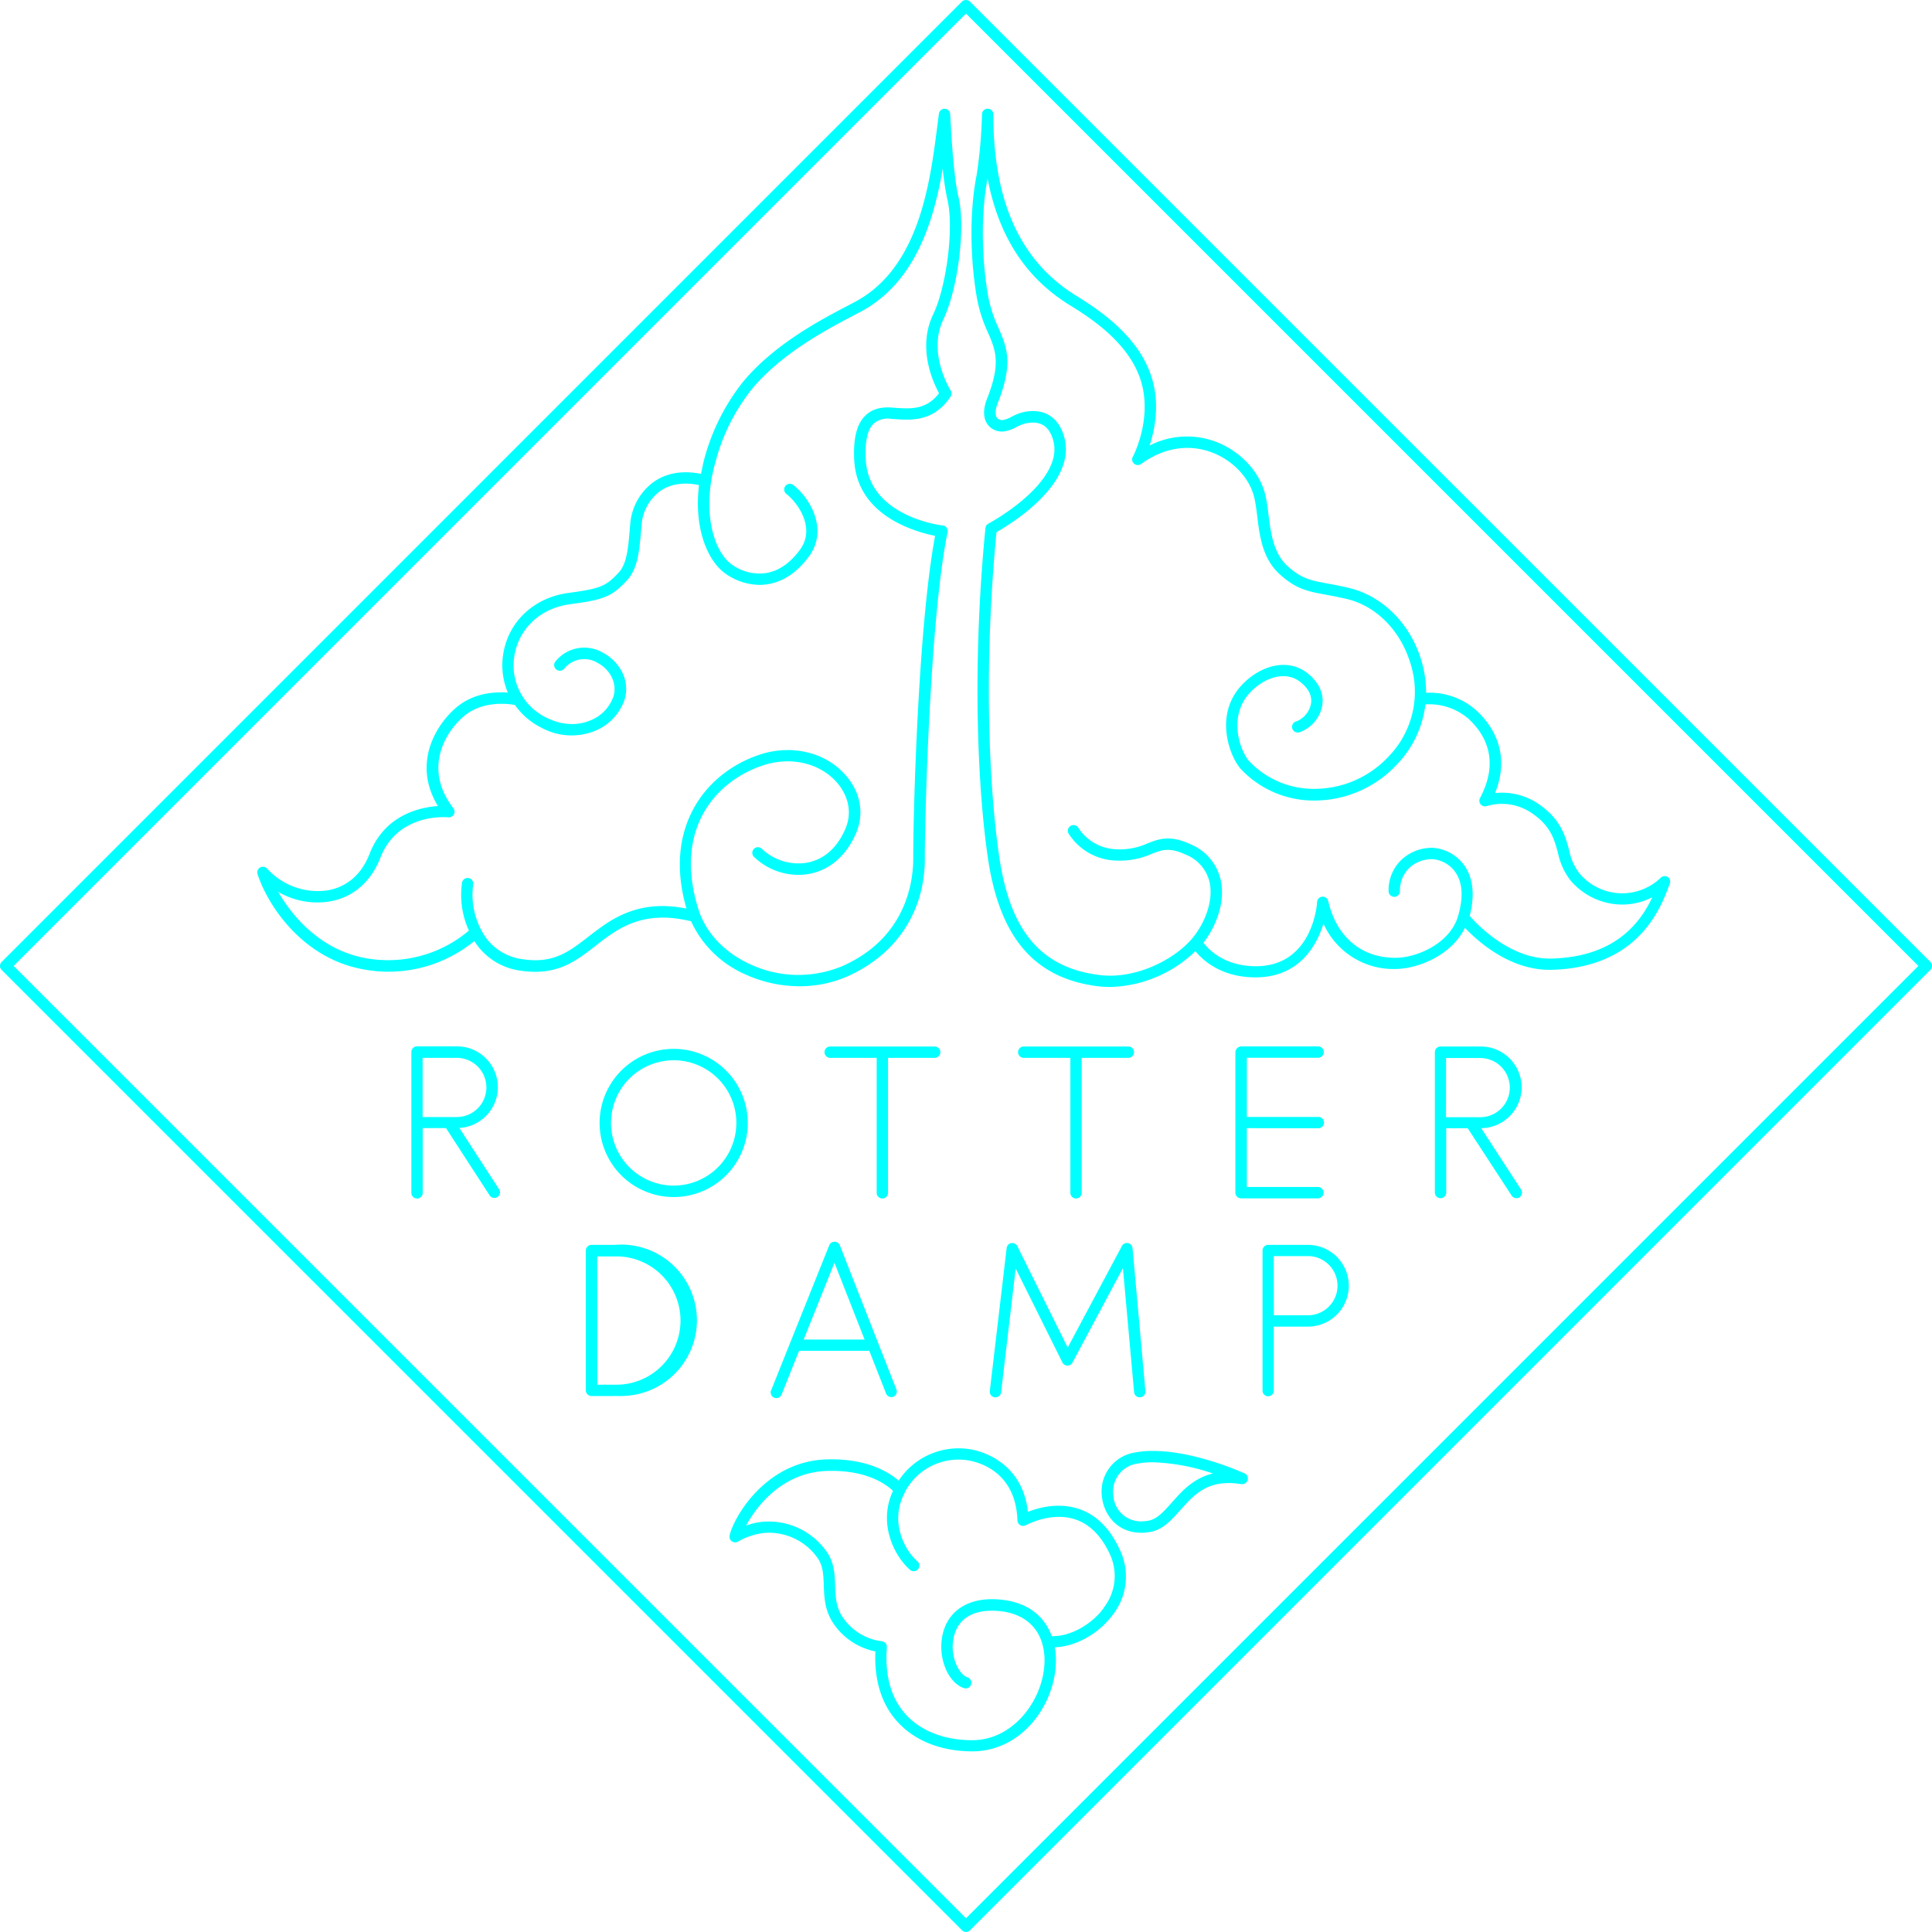 <svg id="Layer_1" data-name="Layer 1" xmlns="http://www.w3.org/2000/svg" viewBox="0 0 554.95 554.94"><defs><style>.cls-1{fill:aqua;}</style></defs><title>rotterdamp MAIN LOGO</title><g id="Laag_2" data-name="Laag 2"><g id="Layer_1-2" data-name="Layer 1"><path class="cls-1" d="M276.79,554.94a1.62,1.62,0,0,1-1.14-.48L-.22,278.6a1.61,1.61,0,0,1,0-2.28L275.63.45a1.68,1.68,0,0,1,2.29,0L553.79,276.3a1.62,1.62,0,0,1,0,2.29L277.93,554.47A1.61,1.61,0,0,1,276.79,554.94ZM3.23,277.46,276.79,551,550.35,277.46,276.79,3.9Z" transform="translate(0.69 0)"/><path class="cls-1" d="M309,433.37c-5.78-1.86-11.44-.29-14.43.9-1.46-12.85-11-16.65-15.25-17.71a20.59,20.59,0,0,0-21.88,8.74c-2.75-2.39-9.15-6.47-20.75-6.1-17.79.57-26.84,17.16-27.81,21.87a1.63,1.63,0,0,0,2.43,1.73,19.13,19.13,0,0,1,7.63-2.49,17.12,17.12,0,0,1,15.17,7.15c1.63,2.28,1.72,4.91,1.83,8,.12,3.32.26,7.07,2.66,10.71a19.05,19.05,0,0,0,12.16,8.19c-.36,8.5,1.84,15.36,6.53,20.41,4.95,5.35,12.52,8.29,21.32,8.29,14.16,0,23.86-13.39,24-25.89a22.12,22.12,0,0,0-.33-4c5.9-.18,12.58-3.82,16.62-9.28a17.81,17.81,0,0,0,2.08-18.7C318.16,439,314.12,435,309,433.37Zm7.29,28.6c-3.61,4.87-9.82,8.17-14.87,8-2.09-5.72-7.09-10.3-16.49-10.61-8.19-.24-13.79,3.84-15,10.86-1.14,6.39,1.86,13.27,6.33,14.7a1.63,1.63,0,0,0,1-3.1h0c-2.57-.83-5-5.94-4.11-11,.54-3.15,2.77-8.39,11.68-8.15,7.23.2,12.1,3.6,13.82,9.32h0a16.91,16.91,0,0,1,.69,5.2c-.15,10.72-8.72,22.67-20.78,22.67-7.88,0-14.6-2.57-18.93-7.24s-6.21-11.22-5.58-19.44a1.62,1.62,0,0,0-1.49-1.75h0a15.85,15.85,0,0,1-11.26-7c-1.89-2.87-2-5.86-2.11-9s-.24-6.62-2.43-9.72a20.33,20.33,0,0,0-17.93-8.62,17.93,17.93,0,0,0-5.22,1.14c3-5.57,10.41-15.3,23.2-15.71,11.51-.38,17.16,3.94,19,5.71h0c-4.47,9.64.63,19,4.9,22.7a1.62,1.62,0,1,0,2.11-2.47h0c-3.54-3.05-7.78-10.85-4.06-18.84.13-.28.28-.54.41-.8v-.11a17.35,17.35,0,0,1,19.39-9c4.68,1.14,12.58,4.94,13,17a1.63,1.63,0,0,0,1.66,1.59,1.56,1.56,0,0,0,.76-.22c.07,0,7.18-3.93,14.12-1.67,4.21,1.38,7.57,4.76,10,10a14.77,14.77,0,0,1-1.76,15.4Z" transform="translate(0.69 0)"/><path class="cls-1" d="M356.57,423.13c-1.71-.77-14.6-6.36-26.07-6.36a27,27,0,0,0-5.38.48,11.33,11.33,0,0,0-9.3,12.58c.48,5,4.22,10.44,11.29,10.44a13.83,13.83,0,0,0,2.65-.25c3.64-.65,6.05-3.43,8.59-6.26,3.43-3.82,6.86-7.77,13.85-7.77a20.79,20.79,0,0,1,3.61.32h.26a1.63,1.63,0,0,0,.48-3.2Zm-20.67,8.46c-2.28,2.55-4.19,4.76-6.73,5.22a12.08,12.08,0,0,1-2.07.19,7.89,7.89,0,0,1-8-7.49,8.08,8.08,0,0,1,6.68-9.06,24.5,24.5,0,0,1,4.76-.42,58.66,58.66,0,0,1,17.15,3.21c-5.6,1.36-9,5.17-11.77,8.35Z" transform="translate(0.69 0)"/><path class="cls-1" d="M192.82,343.84a21.28,21.28,0,1,1,21.28-21.28A21.27,21.27,0,0,1,192.82,343.84Zm0-39.29a18,18,0,1,0,18,18A18,18,0,0,0,192.82,304.55Z" transform="translate(0.69 0)"/><path class="cls-1" d="M267.77,300.6h-30a1.63,1.63,0,0,0,0,3.26h13.36v38.76a1.63,1.63,0,0,0,3.26,0h0V303.86h13.39a1.63,1.63,0,0,0,0-3.26Z" transform="translate(0.69 0)"/><path class="cls-1" d="M323.37,300.6h-30a1.63,1.63,0,1,0,0,3.26h13.39v38.76a1.63,1.63,0,0,0,3.26,0h0V303.86h13.4a1.63,1.63,0,0,0,0-3.26Z" transform="translate(0.69 0)"/><path class="cls-1" d="M175.89,401h-6.66a1.64,1.64,0,0,1-1.64-1.62V359.21a1.63,1.63,0,0,1,1.62-1.63h6.67a21.74,21.74,0,1,1,3,43.37,21.31,21.31,0,0,1-3,0Zm-5-3.26h5a18.43,18.43,0,0,0,.92-36.85h-5.95Z" transform="translate(0.69 0)"/><path class="cls-1" d="M142.7,341.67,131.26,324a11.73,11.73,0,0,0-.73-23.44H119.09a1.62,1.62,0,0,0-1.62,1.62h0v40.45a1.63,1.63,0,0,0,3.26,0v-18.6h6.69L140,343.44a1.63,1.63,0,0,0,2.73-1.77h0Zm-22-37.81h9.82a8.48,8.48,0,1,1,0,17h-9.82Z" transform="translate(0.69 0)"/><path class="cls-1" d="M363.58,401.07a1.62,1.62,0,0,1-1.62-1.62h0V359.21a1.63,1.63,0,0,1,1.62-1.63H375a11.74,11.74,0,0,1,0,23.48h-9.81v18.39a1.62,1.62,0,0,1-1.63,1.62Zm1.63-23.27H375a8.49,8.49,0,0,0,0-17h-9.81Z" transform="translate(0.69 0)"/><path class="cls-1" d="M436.2,341.65l-11.43-17.59a11.73,11.73,0,1,0-.24-23.46H413.09a1.63,1.63,0,0,0-1.63,1.62h0v40.32a1.63,1.63,0,0,0,3.26,0h0V324.07h6.17l12.64,19.37a1.64,1.64,0,0,0,1.36.73,1.56,1.56,0,0,0,.89-.27A1.61,1.61,0,0,0,436.2,341.65Zm-21.52-37.74h9.81a8.48,8.48,0,1,1,0,17h-9.83Z" transform="translate(0.69 0)"/><path class="cls-1" d="M377.86,324.08a1.63,1.63,0,1,0,0-3.25h-20.4v-17h20.46a1.63,1.63,0,1,0,0-3.26H355.78a1.75,1.75,0,0,0-1.62,1.76v40.25a1.63,1.63,0,0,0,1.62,1.63h22.09a1.63,1.63,0,0,0,0-3.26H357.46v-16.9Z" transform="translate(0.69 0)"/><path class="cls-1" d="M285.24,401.38h-.19a1.64,1.64,0,0,1-1.43-1.81l4.84-41.07a1.62,1.62,0,0,1,3.07-.54L306,387.07l15.57-29.16a1.61,1.61,0,0,1,2.19-.68,1.6,1.6,0,0,1,.86,1.29l3.7,41.08a1.63,1.63,0,0,1-3.25.29l-3.21-35.64L307.36,391.4a1.57,1.57,0,0,1-1.46.85,1.61,1.61,0,0,1-1.43-.9l-13.42-27-4.19,35.63A1.63,1.63,0,0,1,285.24,401.38Z" transform="translate(0.69 0)"/><path class="cls-1" d="M256.81,399.15l-16.28-41.47a1.62,1.62,0,0,0-1.51-1h0a1.63,1.63,0,0,0-1.51,1l-11.27,28.12h0l-5.35,13.37a1.63,1.63,0,1,0,3,1.21L228.84,388H249l4.84,12.3a1.63,1.63,0,0,0,1.52,1,1.77,1.77,0,0,0,.6-.11A1.65,1.65,0,0,0,256.81,399.15Zm-26.66-14.37L239,362.71l8.66,22.07Z" transform="translate(0.69 0)"/><path class="cls-1" d="M270.27,91.77c4.24-8.84,6.43-26.6,4.35-35.21C273,50,272.26,33,272.25,32.78a1.63,1.63,0,0,0-3.24-.14c-.17,1.24-.34,2.56-.51,3.92-2.06,16-5.15,40.09-23.31,50l-2.58,1.36c-7.28,3.81-20.86,10.89-29.86,21.74a60.89,60.89,0,0,0-11.56,23.88v.17c-.22.94-.4,1.76-.52,2.41-6.49-1.32-10.86.43-13.46,2.21a16.56,16.56,0,0,0-6.87,12.18c-.07.71-.12,1.43-.19,2.15-.38,4.51-.77,9.16-3,11.66-3.88,4.26-5.61,4.76-14.61,6-9.8,1.33-17.16,8.17-18.66,17.43a20.08,20.08,0,0,0,1.31,11.2c-3.62-.27-9.82,0-14.87,4.32-5.72,4.88-12.68,16-5.22,28.26-5.21.36-15.3,2.55-19.63,13.72-2.88,7.4-8.08,9.79-12,10.49a19.64,19.64,0,0,1-17.4-6.21,1.62,1.62,0,0,0-2.76,1.59c2.55,8,12.14,23.9,30.16,27.28a40.09,40.09,0,0,0,7.49.71,38.82,38.82,0,0,0,24.59-8.81c.15.23.29.47.46.7a18.54,18.54,0,0,0,13.07,7.85,28.36,28.36,0,0,0,4,.29c7.67,0,12.33-3.61,17.22-7.4,1.43-1.14,2.91-2.28,4.51-3.35,8.68-6,16.48-5.26,23-3.77A30.59,30.59,0,0,0,213.67,280a37.51,37.51,0,0,0,15.3,3.29,34,34,0,0,0,13.64-2.79c14.21-6.28,22.35-18.64,22.35-33.91,0-13.65,1.57-69.54,6.53-93.73a1.64,1.64,0,0,0-1.28-1.93l-.15,0c-.21,0-21.19-2.43-22.07-18.91-.28-5.1.47-8.55,2.21-10.29a6.17,6.17,0,0,1,5-1.42l1.07.07c4.76.33,11.28.8,16.09-6.47a1.64,1.64,0,0,0,0-1.78C272.28,112,265.64,101.44,270.27,91.77Zm-13.81,25.37-1.14-.08c-3.24-.2-5.72.57-7.48,2.36-2.46,2.43-3.49,6.61-3.16,12.76.86,16.12,17.69,20.59,23.23,21.74-4.71,25-6.28,77.12-6.28,92.71,0,6.59-2,22.78-20.4,30.89a32.78,32.78,0,0,1-26.31-.48c-7.39-3.33-12.84-9.05-14.95-15.69-7.43-23.41,5.18-37,18.25-41.42,7.8-2.68,16.09-.94,21.12,4.43,3.7,4,4.77,9,2.87,13.54-2.94,7-7.6,9.24-11,9.88a15.17,15.17,0,0,1-13.16-4.06,1.62,1.62,0,0,0-2.28,2.28,18.3,18.3,0,0,0,16.09,5c5.9-1.14,10.66-5.32,13.4-11.83,2.41-5.71,1.14-12.09-3.51-17-5.9-6.32-15.53-8.4-24.55-5.3-15.3,5.24-27.45,20.86-20.71,44.11-6.77-1.32-14.72-1.41-23.56,4.67-1.68,1.15-3.19,2.29-4.65,3.44-5.57,4.32-10,7.73-18.76,6.45A15.44,15.44,0,0,1,138.64,269a21.72,21.72,0,0,1-3.43-14.79,1.63,1.63,0,1,0-3.19-.66h0A24.76,24.76,0,0,0,134,267.31a36,36,0,0,1-29.88,7.87c-12.78-2.41-20.84-11.93-24.9-19a22.34,22.34,0,0,0,14.94,2.73c6.61-1.2,11.73-5.65,14.4-12.51,5-12.91,18.93-11.69,19.52-11.63a1.63,1.63,0,0,0,1.45-2.62c-8.75-11.35-2.29-21.93,3-26.39,5.54-4.75,13.25-3.53,14.69-3.26a20.53,20.53,0,0,0,7.73,6.59,18,18,0,0,0,15.42.78,14.88,14.88,0,0,0,8.35-8.93c1.77-6.05-2-11.21-6.17-13.42A10.59,10.59,0,0,0,158.86,190a1.63,1.63,0,0,0,2.52,2.07,7.39,7.39,0,0,1,9.57-1.68c3.08,1.62,5.82,5.34,4.58,9.64a11.52,11.52,0,0,1-6.53,6.86c-2.73,1.15-7.14,2-12.67-.71a16.64,16.64,0,0,1-9.26-17.86c1.29-7.83,7.53-13.61,15.88-14.75,9.56-1.29,12-2,16.57-7,3-3.31,3.43-8.53,3.89-13.57.06-.71.11-1.42.18-2.12A13.29,13.29,0,0,1,189,141c2.93-2,6.74-2.58,11.1-1.66-1.44,11.81,2.08,21.2,7.24,25.16A17.16,17.16,0,0,0,217.46,168a14.71,14.71,0,0,0,2.2-.16c4.57-.68,8.69-3.43,12.11-8.15,5.35-7.39.53-16.36-4.58-20.37a1.62,1.62,0,1,0-2,2.56c3.23,2.51,8.43,9.71,4,15.89-2.89,4-6.23,6.29-10,6.86a13.59,13.59,0,0,1-9.86-2.61c-4.63-3.53-7.72-13-5.58-24.76a4.64,4.64,0,0,1,.17-.86c.07-.32.16-.73.24-1.14s.23-1,.38-1.53.35-1.33.56-2v-.06a56.49,56.49,0,0,1,10.14-19.85c8.58-10.38,21.74-17.26,28.86-21,1-.53,1.89-1,2.63-1.38,15.52-8.43,20.79-25.91,23.37-41.07a74.9,74.9,0,0,0,1.35,9c1.91,7.89-.21,24.87-4.12,33-4.57,9.58,0,19.45,1.71,22.58C265.36,117.77,260.85,117.45,256.46,117.14Z" transform="translate(0.69 0)"/><path class="cls-1" d="M478.39,251.93a1.63,1.63,0,0,0-2,.15,16,16,0,0,1-22.64-.37c-.28-.29-.55-.59-.8-.9a15.57,15.57,0,0,1-2.93-6.66c-1.15-4.17-2.44-8.9-8.78-13.21a18.55,18.55,0,0,0-12.49-3.14c4.79-11.93-1.25-20-5.52-23.86A20.16,20.16,0,0,0,408.94,199a32.15,32.15,0,0,0-1.38-9.34c-3.14-10.47-11.06-18.42-20.68-20.76-2.38-.58-4.38-.93-6.14-1.27-4.87-.89-7.56-1.37-11.57-5s-4.81-9.25-5.47-14.59c-.24-1.9-.46-3.69-.84-5.43-1.43-6.74-7-12.88-14.12-15.64a23.53,23.53,0,0,0-19.22,1c1.51-4.57,3-12,.56-19.66-3.54-11.21-14-18.68-21.56-23.31-16.08-9.86-23.89-26.95-23.89-52.23A1.62,1.62,0,0,0,283,31.22h0a1.63,1.63,0,0,0-1.62,1.59,136.33,136.33,0,0,1-1.52,17.35c-2.42,12.27-1.55,26.41.08,35.55a41.2,41.2,0,0,0,3.17,9.85c2.18,5.07,3.77,8.74-.28,19-1.65,4.16-.53,6.5.29,7.53a5.1,5.1,0,0,0,4.88,1.78,10.93,10.93,0,0,0,3.31-1.23,11.37,11.37,0,0,1,2.56-1c4.17-.94,6.14.89,7.06,2.59a10.07,10.07,0,0,1,.76,8c-3,9.89-18.3,18.09-18.46,18.17a1.63,1.63,0,0,0-.86,1.28c-3.94,40.13-2.18,75.49.77,95.22,3.43,22.59,13.43,34.16,31.6,36.4a30.39,30.39,0,0,0,3.44.2,36.5,36.5,0,0,0,24.5-10.29c2.2,2.7,7.51,7.53,17.26,7.53,12.52,0,17.54-9.07,19.53-15.42a22,22,0,0,0,21.06,13c6.23-.16,15.76-3.95,19.57-11.81,3.72,3.92,12.84,12.06,24.24,12.06H445c24.82-.66,31.23-17.57,33.64-23.94l.31-.8A1.63,1.63,0,0,0,478.39,251.93ZM445,275.34c-11.72.34-21.27-9.66-23.54-12.25,1.95-7.58.19-12.17-1.68-14.71a12.22,12.22,0,0,0-8.9-4.85,12.83,12.83,0,0,0-9.15,3.56,12.12,12.12,0,0,0-3.56,8.89,1.63,1.63,0,0,0,3.26,0,9,9,0,0,1,2.58-6.57,9.47,9.47,0,0,1,6.87-2.62,8.88,8.88,0,0,1,6.33,3.54c2.2,3,2.52,7.24.94,12.73-2.29,8-11.83,11.91-17.56,12.06-10,.21-17.34-5.82-19.75-16.25a1.62,1.62,0,0,0-3.21.27c0,.75-1.4,18.4-17.55,18.4-9.06,0-13.58-4.75-15.08-6.75,3.56-4.65,6.26-11.44,5-17.73a14.52,14.52,0,0,0-8.64-10.51c-6-2.81-9.15-1.58-12.5-.27a19.06,19.06,0,0,1-8.74,1.67,13.47,13.47,0,0,1-11.05-6.15,1.63,1.63,0,0,0-2.85,1.58A16.7,16.7,0,0,0,320,247.19,22.17,22.17,0,0,0,330,245.31c3.13-1.23,5.18-2,9.94.19a11.26,11.26,0,0,1,6.87,8.18c1.14,5.95-2.12,12.79-5.72,16.63-5.35,5.78-16,11-25.93,9.76-16.73-2.06-25.6-12.45-28.78-33.65-2.91-19.38-4.65-54.08-.84-93.57,3.35-1.9,16.26-9.74,19.28-19.66a13.38,13.38,0,0,0-1-10.56c-.95-1.77-3.89-5.72-10.63-4.23a14.91,14.91,0,0,0-3.3,1.3,8.39,8.39,0,0,1-2.29.92,2,2,0,0,1-1.88-.56c-.63-.8-.56-2.43.2-4.33,4.57-11.49,2.54-16.11.23-21.46a38.31,38.31,0,0,1-3-9.16c-1.55-8.73-2.39-22.17-.17-33.9,3.16,16.69,11,28.75,23.86,36.6C314,92.18,323.82,99.16,327,109.33c3.43,11-2.21,21.73-2.29,21.85a1.62,1.62,0,0,0,2.39,2.08c6.48-4.69,13.73-5.84,20.46-3.25,6.15,2.37,10.91,7.57,12.11,13.27.34,1.6.56,3.33.79,5.16.7,5.72,1.51,12.08,6.52,16.59,4.71,4.25,8.25,4.9,13.17,5.79,1.72.32,3.67.68,6,1.23,8.49,2,15.51,9.15,18.3,18.53a26.62,26.62,0,0,1-6,26.42,29.15,29.15,0,0,1-21.51,9.59h0a25.49,25.49,0,0,1-18.76-7.89c-2.54-2.77-6.28-12.58,0-19.56,4-4.4,10.41-6.86,14.94-3,2.29,1.93,3.2,4.06,2.7,6.3a6.88,6.88,0,0,1-4.05,4.74,1.63,1.63,0,1,0,.81,3.15,10,10,0,0,0,6.42-7.16c.78-3.43-.56-6.8-3.78-9.51-6.1-5.15-14.4-2.21-19.44,3.35-7.78,8.58-3.2,20.45,0,23.94a28.74,28.74,0,0,0,21.16,9h0a32.42,32.42,0,0,0,23.86-10.62,29.75,29.75,0,0,0,7.94-17A17.28,17.28,0,0,1,421,206.36c4.79,4.35,9.27,11.86,3.43,22.88a1.61,1.61,0,0,0,.68,2.19,1.63,1.63,0,0,0,1.3.09,15.27,15.27,0,0,1,12.94,2.07c5.35,3.64,6.38,7.39,7.47,11.39a19.32,19.32,0,0,0,3.58,7.89,19.59,19.59,0,0,0,13.73,6.92,18.9,18.9,0,0,0,9.79-2.07C470.57,264.88,463.4,274.85,445,275.34Z" transform="translate(0.69 0)"/></g></g></svg>
